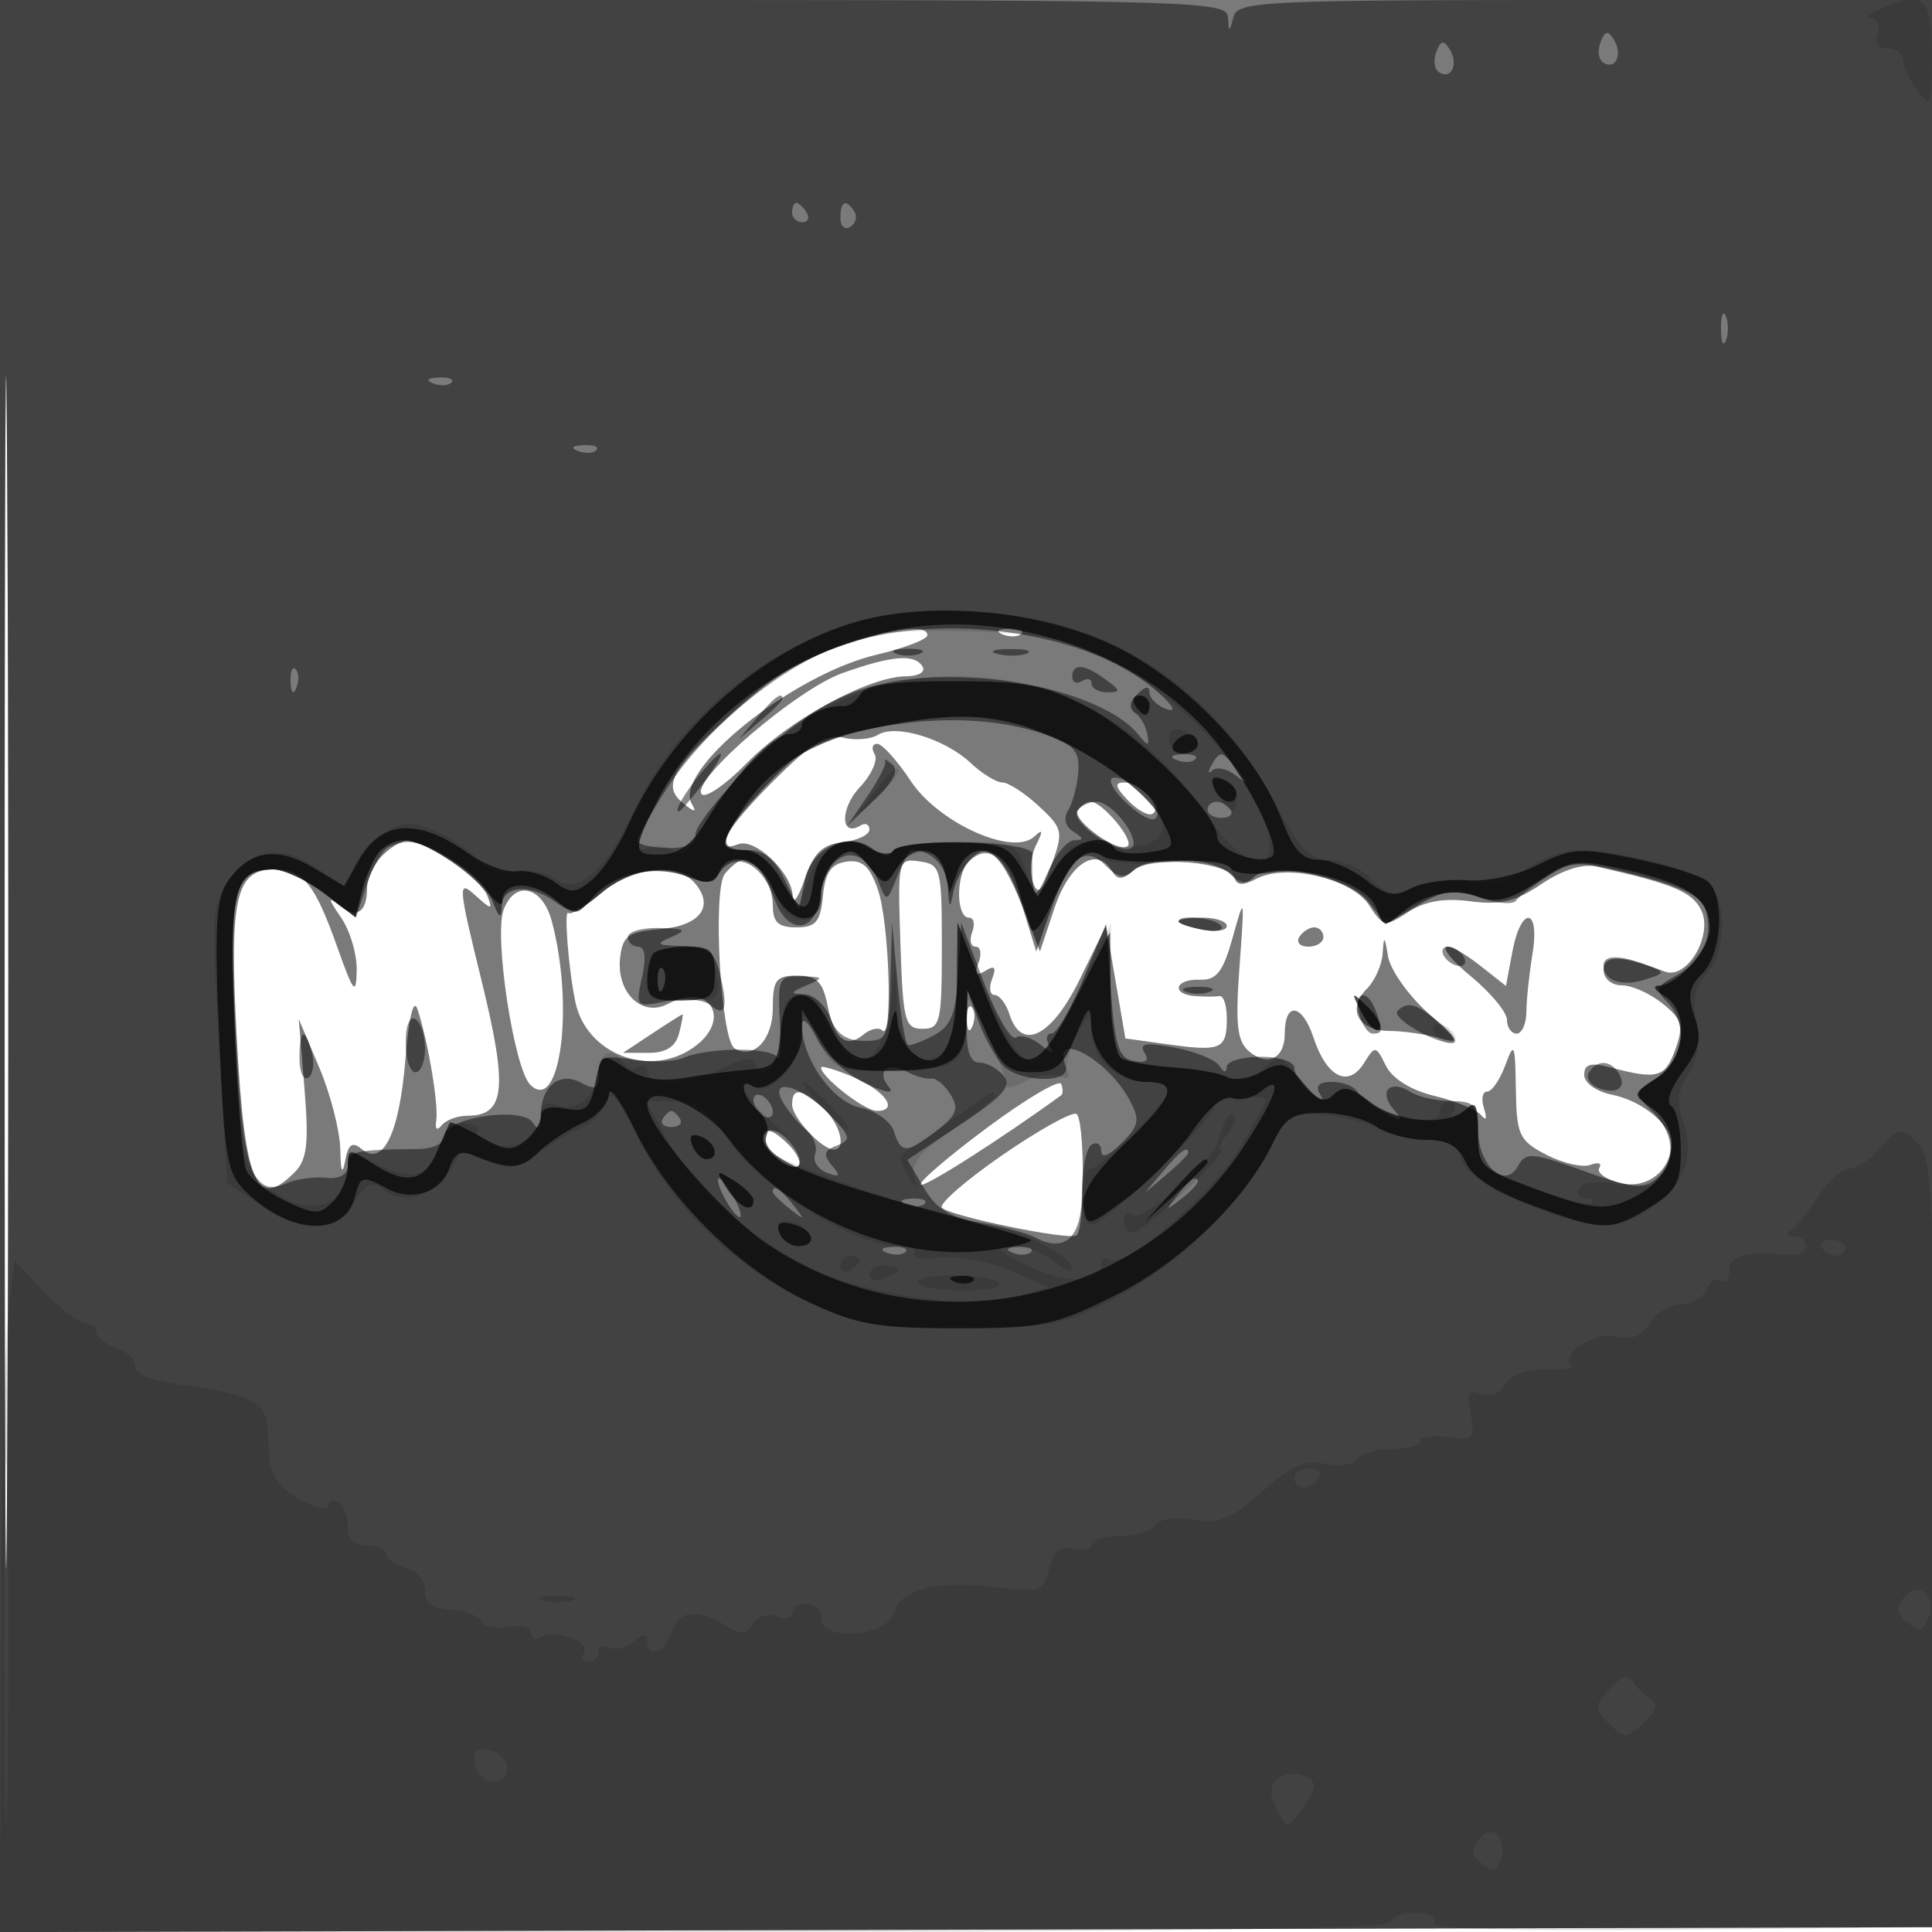 <svg xmlns="http://www.w3.org/2000/svg" width="200" height="200" fill="#000000"><path fill-opacity=".522" fill-rule="evenodd" d="M0 100.005V200.01l100.25-.255 100.25-.255.255-99.75L201.01 0H0zm.481.495c0 55 .121 77.647.269 50.326.148-27.32.148-72.32 0-100C.602 23.147.481 45.5.481 100.5M88.5 66.392c-5.704 1.795-8.197 3.287-13.209 7.908-5.803 5.349-6.716 7.112-4.578 8.845 1.179.956 1.449.985.916.098-2.043-3.4 10.286-13.376 19.121-15.471 2.888-.685 5.25-1.589 5.25-2.009 0-1.077-2.832-.839-7.5.629m15.313-.709c.721.289 1.584.253 1.916-.079s-.258-.568-1.312-.525c-1.165.048-1.402.285-.604.604m-16.58 3.985c-4.726 1.672-15.579 10.963-14.62 12.515.336.543 2.472-.913 4.748-3.235 4.375-4.462 12.581-8.922 16.448-8.938 1.283-.006 2.034-.454 1.691-1.01-.826-1.336-3.129-1.15-8.267.668m3.659 6.399c-.756.467-2.37.6-3.585.295-1.706-.428-3.361.597-7.258 4.494-4.962 4.961-6.432 7.612-3.626 6.535 1.743-.669 5.556 2.959 5.633 5.359.031.963.594.175 1.25-1.75.924-2.709 1.816-3.572 3.944-3.816 1.513-.174 2.75-.764 2.75-1.309 0-.546-.419-.734-.931-.418-2.075 1.283-2.128-1.765-.069-3.957 1.215-1.294 1.911-2.835 1.546-3.426S90.299 77 90.808 77s2.074 1.734 3.477 3.854c2.879 4.351 10.586 7.811 12.79 5.743.886-.831.928-.612.173.903-.548 1.1-.702 2.81-.342 3.801.525 1.441.916 1.081 1.96-1.807 1.233-3.411 1.161-3.74-1.332-6.05C106.083 82.1 104.387 81 103.763 81s-2.104-.911-3.288-2.024c-2.668-2.506-7.743-4.047-9.583-2.909m25.858 6.774c.963 1.013 2.109 1.648 2.549 1.411 1.123-.605-1.255-3.252-2.921-3.252-1.036 0-.943.458.372 1.841m-5.182 1.05c-.635 1.027 4.315 4.559 5.179 3.695.653-.653-2.643-4.586-3.843-4.586-.432 0-1.034.401-1.336.891m-71.997 4.68c-.864.865-1.571 2.365-1.571 3.334 0 2.555-1.093 3.257-2.86 1.836-1.221-.981-1.187-.722.158 1.232.936 1.359 1.669 3.834 1.629 5.5-.063 2.62-.33 2.305-1.982-2.349C32.584 91.475 31.398 90 28.413 90c-4.029 0-4.693 2.954-3.907 17.379.829 15.21 2.005 17.968 5.971 14.001 1.315-1.314 1.51-2.966 1.037-8.75l-.583-7.13 2.115 5c1.163 2.75 2.145 6.575 2.181 8.5.044 2.292.215 2.704.497 1.192.327-1.754.74-2.052 1.721-1.238 2.219 1.842 3.896-1.601 4.523-9.288.361-4.419.842-6.399 1.255-5.166 1.078 3.216 2.198 9.872 1.936 11.5-.144.89.08 1.093.549.5.436-.55 1.643-1 2.683-1 3.915 0 4.206-2.804 1.453-14.008-2.422-9.858-2.468-10.462-.679-8.842 1.742 1.576 1.861 1.582 1.279.064C49.775 90.971 44.048 87 42.203 87c-.583 0-1.767.707-2.632 1.571m60.626.692C98.915 90.807 99.005 95 100.32 95c.492 0 .635.675.318 1.5-.316.825-.153 1.5.362 1.5s.65.749.299 1.664c-.467 1.216-.278 1.441.701.836s1.168-.38.701.836c-.351.915-.233 1.664.263 1.664s1.187.9 1.536 2c1.231 3.878 4.358 2.334 7.26-3.584l2.739-5.583 1 5.833 1.001 5.834 4.5.623c5.4.748 6 .48 6-2.682 0-1.343-.338-2.388-.75-2.323-.412.066-1.537.066-2.5 0-2.558-.173-2.144-1.791.435-1.697 1.761.064 2.427-.794 3.434-4.421 1.218-4.385 1.236-4.308.697 3.03-.447 6.104-.254 7.777 1.022 8.836 1.911 1.585 3.662.693 3.662-1.866 0-3.355 1.809-3.11 2.968.402 1.358 4.115 3.607 5.251 5.236 2.644 1.146-1.836 1.221-1.827 2.265.278.667 1.342 2.603 2.542 5.056 3.131 2.186.526 4.355 1.426 4.819 2 .502.621.616.334.282-.705-.31-.963-.165-1.75.322-1.75s1.337-1.237 1.89-2.75c.903-2.473 1.012-2.224 1.083 2.474.072 4.794.334 5.356 3.169 6.823 1.7.879 3.748 1.345 4.552 1.037s1.217-.164.917.321.672 1.187 2.159 1.56c2.753.691 5.282-1.265 5.282-4.085 0-1.962-2.984-4.427-6.121-5.054-1.619-.324-2.879-1.225-2.879-2.059 0-1.128.659-1.31 2.75-.758 4.826 1.275 5.628 1.051 6.679-1.864.892-2.47.716-3.109-1.31-4.75-1.287-1.042-3.191-1.895-4.23-1.895-1.069 0-1.889-.698-1.889-1.608 0-1.58 1.882-1.526 6.333.182 2.353.903 5.106-3.885 3.721-6.473-.971-1.814-2.921-2.608-10.803-4.402-1.39-.316-3.555.376-5.67 1.81-2.656 1.803-4.302 2.204-7.363 1.793-2.708-.363-4.727-.014-6.447 1.113-2.399 1.571-2.571 1.54-4.07-.749-1.797-2.742-8.616-4.317-11.654-2.691-1.291.691-1.997.676-2.238-.047-.57-1.711-8.556-2.383-10.376-.873-1.287 1.068-1.735 1.074-2.379.032-1.558-2.52-4.365-.656-5.893 3.913l-1.504 4.5-1.346-3.5c-2.592-6.74-4.104-8.159-6.114-5.737m-25.148 1.178c-1.307 1.575-.45 17.193.992 18.084 1.946 1.203 3.959-.898 3.959-4.132 0-2.961.321-3.393 2.525-3.393 2.009 0 2.648.617 3.129 3.021.712 3.558 1.935 4.565 3.732 3.074.714-.593 1.594-.782 1.956-.42 1.114 1.114.727-11.179-.459-14.58-.851-2.441-1.624-3.131-3.25-2.899-1.596.227-2.212 1.122-2.446 3.554-.26 2.692-.732 3.25-2.75 3.25C80.561 96 80 95.471 80 93.7c0-2.197-1.639-4.7-3.078-4.7-.372 0-1.215.649-1.873 1.441m18.161 7.234c.265 8.062.463 8.825 2.29 8.825 1.843 0 2-.667 2-8.5 0-8.098-.108-8.515-2.29-8.825-2.256-.32-2.286-.195-2 8.5m-30.994-5.203c-1.616 1.36-3.133 2.277-3.372 2.039-.486-.486.002 5.786.717 9.211 1.122 5.384 7.662 7.911 12.216 4.721 4.079-2.856 1.747-6.864-2.629-4.522-2.676 1.432-5.372-1.179-4.952-4.797.261-2.252.843-2.668 4.11-2.938 4.131-.34 5.671-2.304 3.683-4.699-1.867-2.25-6.482-1.785-9.773.985m-10.08 1.705c-1.017 2.718 1.069 16.428 2.757 18.116 3.104 3.104 4.58-8.139 2.225-16.946-.968-3.617-3.815-4.286-4.982-1.17M122 95.383c0 .211 1.125.599 2.5.862s2.5.09 2.5-.384c0-.473-1.125-.861-2.5-.861s-2.5.173-2.5.383m34.56 3.149-.663 3.532-2.583-2.032c-4.172-3.281-5.128-2.327-1.042 1.041 2.05 1.69 3.728 3.715 3.728 4.5s.45 1.427 1 1.427 1.005-1.013 1.011-2.25.29-3.937.631-6c.8-4.839-1.176-5.045-2.082-.218M134.5 97c-.34.55.084 1 .941 1S137 97.55 137 97s-.423-1-.941-1-1.219.45-1.559 1m8.636 1.679c-.075 1.198-.81 2.852-1.633 3.675-2.097 2.097-.911 4.351 2.298 4.368 1.484.007 3.824.342 5.199.742 2.211.645 2.073.342-1.2-2.618-2.034-1.84-3.886-4.471-4.113-5.846-.359-2.164-.433-2.207-.551-.321m-43.057 6.904c.048 1.165.285 1.402.604.605.289-.722.253-1.585-.079-1.917s-.568.258-.525 1.312M67.5 107l-3 1.987 2.633.006c1.796.005 2.8-.629 3.157-1.993.287-1.1.452-1.997.366-1.993-.086.003-1.506.9-3.156 1.993m17.5 3.509c0 .987 4.504 4.491 5.772 4.491 2.364 0 .835-2.126-2.555-3.551-1.769-.744-3.217-1.167-3.217-.94m17.177 6.238c-4.027 2.992-7.118 5.645-6.868 5.896.344.343 8.309-4.728 14.545-9.261.195-.141.195-.666 0-1.167-.195-.5-3.649 1.539-7.677 4.532M82 114.345c0 1.35 3.073 4.655 4.329 4.655 1.35 0 .621-2.735-1.158-4.345-2.217-2.006-3.171-2.099-3.171-.31m21.725 5.257c-3.686 2.545-6.487 4.973-6.226 5.397.518.838 13.356 3.479 13.962 2.873.881-.882.829-12.275-.057-12.571-.538-.179-3.994 1.756-7.679 4.301M79 117.878c0 1.256 2.934 3.521 3.643 2.812.327-.327-.101-1.291-.953-2.142-1.737-1.738-2.69-1.975-2.69-.67"/><path fill-opacity=".459" fill-rule="evenodd" d="M0 100.005V200.01l100.25-.255 100.25-.255.255-99.75L201.01 0h-36.432c-33.856 0-36.464.124-36.889 1.75-.435 1.667-.463 1.667-.573 0C127.007.103 123.265 0 63.5 0H0zm.481.495c0 55 .121 77.647.269 50.326.148-27.32.148-72.32 0-100C.602 23.147.481 45.5.481 100.5M165.683 4.384c-.328.854-.196 1.799.292 2.1 1.275.789 2.036-.849 1.098-2.366-.621-1.004-.925-.946-1.39.266m-17 1c-.328.854-.196 1.799.292 2.1 1.275.789 2.036-.849 1.098-2.366-.621-1.004-.925-.946-1.39.266M82 22c0 .55.477 1 1.059 1s.781-.45.441-1-.816-1-1.059-1-.441.45-.441 1m5 .559c0 .857.457 1.276 1.016.931.559-.346.758-1.047.441-1.559C87.6 20.544 87 20.802 87 22.559M178.158 34c0 1.375.227 1.938.504 1.25.278-.687.278-1.812 0-2.5-.277-.687-.504-.125-.504 1.25M44.813 39.683c.721.289 1.584.253 1.916-.079s-.258-.568-1.312-.525c-1.165.048-1.402.285-.604.604m15 7c.721.289 1.584.253 1.916-.079s-.258-.568-1.312-.525c-1.165.048-1.402.285-.604.604m26.544 20.399c-6.146 2.364-13.633 8.706-17.529 14.85C67.273 84.385 66 86.685 66 87.044c0 .358 1.35.69 3 .737 2.049.058 3-.394 3-1.428 0-.832 2.592-4.105 5.76-7.273 7.301-7.301 13.25-9.535 23.619-8.869 7.16.46 14.024 2.867 16.385 5.747 1.097 1.337 1.23 1.342 1 .042-.145-.825-.71-1.819-1.256-2.208-.633-.453-.542-1.158.25-1.95.808-.808 1.242-.86 1.242-.149 0 .601.787 1.368 1.75 1.705 1.085.379.724-.306-.951-1.803-7.123-6.368-23.036-8.515-33.442-4.513m6.393.58c.688.278 1.813.278 2.5 0 .688-.277.125-.504-1.25-.504s-1.937.227-1.25.504m10.519.031c.973.254 2.323.237 3-.037s-.119-.481-1.769-.461-2.204.244-1.231.498m-73.19 2.89c.048 1.165.285 1.402.604.605.289-.722.253-1.585-.079-1.917s-.568.258-.525 1.312M111 70.059c0 .582.45.781 1 .441s1-.216 1 .274c0 .491.735.893 1.632.893 1.414 0 1.389-.179-.191-1.334-2.197-1.606-3.441-1.706-3.441-.274M78.405 74.25 76.5 76.5l2.25-1.905c1.237-1.048 2.25-2.06 2.25-2.25 0-.8-.805-.209-2.595 1.905m11.639 1.216c-5.582 1.149-7.038 1.944-10.75 5.873C74.411 86.507 73.981 88 77.375 88c1.661 0 2.822.922 3.861 3.069l1.487 3.068.608-3.042c.682-3.41 4.657-5.18 7.093-3.158.918.762 1.613.813 2.023.148.858-1.387 14.601-1.072 14.44.332-.068.595-.053 1.983.034 3.083.121 1.54.482 1.252 1.57-1.25.777-1.787 1.997-3.257 2.711-3.265 1.005-.012.987-.213-.08-.889-.861-.545-1.063-1.382-.538-2.232.462-.747.929-2.522 1.037-3.943.159-2.08-.429-2.811-3.009-3.744-5.2-1.881-11.676-2.128-18.568-.711M72.807 79.75C71.045 81.802 69.724 84 70.253 84c.204 0 1.369-1.35 2.589-3 2.41-3.26 2.388-4.071-.035-1.25m18.82-.988c.173.282-.64 1.913-1.807 3.625L87.7 85.5l2.864-2.736c1.911-1.827 2.512-3.032 1.806-3.625-.582-.489-.916-.659-.743-.377m30.186-.079c.721.289 1.584.253 1.916-.079s-.258-.568-1.312-.525c-1.165.048-1.402.285-.604.604m3.586.567c-.396.688-.351.916.099.509s1.534-.183 2.41.5c1.409 1.098 1.434 1.039.22-.509-1.636-2.086-1.8-2.116-2.729-.5M115 80.81c0 1.289 3.91 4.614 4.606 3.917.327-.327.299-1.071-.062-1.655-.937-1.516-4.544-3.312-4.544-2.262m-3.473 3.146c-.691 1.118 3.916 4.396 5.457 3.883 1.435-.479-1.702-4.839-3.482-4.839-.761 0-1.65.43-1.975.956M125 83.833c0 .459.655.834 1.456.834s1.224-.375.941-.834-.938-.833-1.456-.833-.941.375-.941.833m-84.694 3.811c-.656.267-1.703 2.028-2.325 3.914l-1.132 3.429-3.269-2.494C31.782 91.122 29.396 90 28.278 90c-4.128 0-4.625 2.143-3.891 16.784.726 14.478 1.662 17.261 5.285 15.704 1.006-.432 2.841-.686 4.078-.565 1.437.141 2.25-.325 2.25-1.289 0-1.453.716-1.62 7.25-1.686 1.609-.017 2.75-.581 2.75-1.36 0-1.879 8.064-3.092 9.152-1.377.577.911.822.687.833-.761.022-3.021 1.932-4.565 4.168-3.368 1.506.806 1.847.624 1.847-.984 0-1.691.493-1.892 3.456-1.411 1.901.308 4.264.232 5.25-.17 2.764-1.125 9.238-1.136 9.779-.017.266.55.375-1.138.242-3.75-.228-4.484-.101-4.746 2.266-4.68 2.296.065 2.339.143.507.93-1.742.749-1.771.868-.225.93.976.038 2.181 1.139 2.677 2.445.628 1.65 1.688 2.375 3.476 2.375 2.464 0 2.579-.257 2.745-6.125l.172-6.125.578 6.267c.317 3.447.802 6.335 1.077 6.419s1.489-.377 2.698-1.024c1.76-.943 2.258-2.22 2.5-6.419L99.5 95.5l2.367 6.237c1.302 3.43 2.784 5.979 3.294 5.664s1.668.028 2.575.763c1.175.953 1.432.977.897.086-.413-.687-.318-1.25.212-1.25s2.019-2.56 3.309-5.689l2.346-5.69.5 6.93c.415 5.748.819 6.991 2.368 7.286 1.277.243 1.627-.036 1.106-.879-.582-.942.159-1.062 3.129-.505 2.141.402 4.224 1.252 4.629 1.889.449.705.743.747.753.108.008-.577 1.59-1.05 3.515-1.05 2.018 0 3.5.498 3.5 1.178 0 .647.761 1.795 1.692 2.55 1.15.932 1.451.971.941.122q-.752-1.25 1.249-1.25c1.1 0 2.277.448 2.615.995s1.602 1.52 2.809 2.163c1.943 1.036 2.045.989.895-.405-1.526-1.852-.25-3.028 1.847-1.702.798.505 2.69.925 4.202.934 2.359.013 2.75.424 2.75 2.893 0 3.71 2.759 6.305 4.119 3.873.85-1.519 1.408-1.48 6.839.474 4.909 1.766 6.178 1.907 7.477.829 2.121-1.76 1.969-4.65-.366-6.985-1.907-1.907-1.901-1.949.5-3.523 2.744-1.797 3.227-5.607.995-7.84-1.249-1.248-1.12-1.605.983-2.731 2.736-1.464 3.873-4.076 2.989-6.861-.422-1.331-2.507-2.366-7.08-3.515-6.081-1.527-6.651-1.52-9.219.113-1.505.958-2.992 2.095-3.303 2.527-.312.432-2 .285-3.751-.325-2.668-.93-3.718-.796-6.467.826l-3.282 1.936-1.717-2.277c-1.963-2.601-10.14-4.376-11.928-2.588-.747.747-1.484.636-2.496-.375-1.71-1.71-8.418-1.911-10.029-.3-.847.847-1.568.702-2.843-.572-2.16-2.16-3.744-.801-5.756 4.938l-1.401 3.998-1.294-4.262c-1.588-5.23-3.375-6.977-5.41-5.288-.792.657-1.631 2.175-1.864 3.373-.36 1.852-.444 1.782-.56-.466C98.023 89.656 96.415 88 94.393 88c-.243 0-.928 1.237-1.521 2.75-1.034 2.639-1.111 2.664-1.891.639-1.722-4.468-5.426-3.502-6.135 1.601-.514 3.701-3.399 3.731-4.683.048-1.283-3.681-3.978-5.011-5.615-2.773-.792 1.084-1.623 1.3-2.606.678-2.571-1.627-6.722-.999-9.641 1.457-2.527 2.127-3.072 2.241-4.768 1-2.659-1.944-5.52-1.765-5.596.35-.052 1.413-.229 1.342-.919-.368-.471-1.166-2.408-3.078-4.305-4.25-3.509-2.169-4.289-2.35-6.407-1.488M122 95.383c0 .211 1.111.596 2.47.856 1.358.26 2.232.087 1.941-.383-.512-.829-4.411-1.246-4.411-.473M65 97c0 .55.486 1 1.079 1 .691 0 .831 1.134.389 3.147-.684 3.113-.656 3.141 2.563 2.497 1.914-.383 3.815-.187 4.612.475 1.533 1.272 1.768.018.727-3.869-.457-1.704-1.364-2.267-3.737-2.32-2.656-.06-2.829-.201-1.133-.93 1.676-.72 1.474-.871-1.25-.93-1.787-.038-3.25.38-3.25.93m84.5 2c.34.55 1.068 1 1.618 1s.722-.45.382-1-1.068-1-1.618-1-.722.45-.382 1m16.5.941c0 1.572 1.892 2.228 4.259 1.476 2.172-.691 2.179-.737.241-1.495-2.798-1.093-4.5-1.086-4.5.019m-43.25 2.721c.688.278 1.813.278 2.5 0 .688-.277.125-.504-1.25-.504s-1.937.227-1.25.504m-22.671 3.588c-.054 2.557.359 3.75 1.299 3.75.757 0 1.884.61 2.503 1.356.892 1.076-.022 2.119-4.414 5.035l-5.54 3.678 1.719 2.908c1.285 2.177 2.742 3.078 5.786 3.582 2.237.37 4.823 1.069 5.746 1.554 3.116 1.635 4.822-.013 4.822-4.661 0-2.384.45-4.612 1-4.952s1-.041 1 .663c0 .782.819.462 2.1-.819 1.816-1.816 1.932-2.416.854-4.431-2.312-4.32-8.133-7.438-6.651-3.562.715 1.869-4.917 1.74-6.562-.15-.814-.936-1.953-3.051-2.532-4.701l-1.051-3zM140.71 105c.288 1.1.921 2 1.407 2 1.045 0 1.082-.319.276-2.418-.881-2.296-2.3-1.944-1.683.418m3.972-.348c-.711.71 3.846 3.369 5.682 3.315.625-.019.074-.919-1.225-2-2.512-2.093-3.413-2.359-4.457-1.315M42 107.941c0 1.682.45 3.059 1 3.059s1-1.098 1-2.441-.45-2.719-1-3.059c-.583-.361-1 .656-1 2.441m41.023-1.845c-.049 3.451 3.152 7.989 6.043 8.567 1.59.318 3.142 1.416 3.472 2.456.743 2.341 1.328 2.328 4.462-.099 2.046-1.584 2.299-2.261 1.391-3.728-.61-.986-1.51-1.724-2-1.641-.49.084-1.619-.238-2.51-.714-2.019-1.081-3.211-.04-1.843 1.609.614.74-.37.577-2.467-.408-1.918-.901-4.171-2.988-5.006-4.638-.836-1.65-1.53-2.282-1.542-1.404M31 109.559c0 1.407.408 2.307.906 1.999s.671-1.46.383-2.559c-.719-2.752-1.289-2.504-1.289.56m133.496 1.448c-.343.554.1 1.285.984 1.624 1.914.734 2.981-.075 2.061-1.564-.83-1.344-2.235-1.371-3.045-.06m-83.533 2.923c.51.954 1.601 2.293 2.423 2.975.822.683 1.271 1.825.997 2.539s.267 1.591 1.201 1.95c1.37.526 1.473.38.532-.754-.915-1.103-.806-1.545.508-2.049 1.496-.574 1.436-.898-.56-3.023-2.853-3.037-6.472-4.199-5.101-1.638M78 113.882c0 .55.45 1.278 1 1.618s1 .168 1-.382-.45-1.278-1-1.618-1-.168-1 .382m-9.397 1.951c-.283.459.12.834.897.834s1.18-.375.897-.834S69.71 115 69.5 115s-.614.375-.897.833M79 117.878c0 1.278 2.94 3.515 3.667 2.789.726-.727-1.511-3.667-2.789-3.667a.88.88 0 0 0-.878.878m41.405 3.372-1.905 2.25 2.25-1.905c1.237-1.048 2.25-2.06 2.25-2.25 0-.8-.805-.209-2.595 1.905M75 124c.589 1.1 1.295 2 1.57 2s.019-.9-.57-2-1.295-2-1.57-2-.019.9.57 2m46.872-.25c-1.243 1.586-1.208 1.621.378.378 1.666-1.307 2.195-2.128 1.372-2.128-.207 0-.995.787-1.75 1.75M80 123.378c0 .207.787.995 1.75 1.75 1.586 1.243 1.621 1.208.378-.378-1.307-1.666-2.128-2.195-2.128-1.372m13.813 1.305c.721.289 1.584.253 1.916-.079s-.258-.568-1.312-.525c-1.165.048-1.402.285-.604.604m-2 5c.721.289 1.584.253 1.916-.079s-.258-.568-1.312-.525c-1.165.048-1.402.285-.604.604m13 0c.721.289 1.584.253 1.916-.079s-.258-.568-1.312-.525c-1.165.048-1.402.285-.604.604"/><path fill-opacity=".12" fill-rule="evenodd" d="M194.5 1c-1.1.473-1.452.891-.781.93.67.038.959.745.643 1.57-.365.95.013 1.5 1.031 1.5.884 0 1.621.563 1.639 1.25.017.688.692 2.124 1.5 3.191 1.346 1.78 1.468 1.469 1.468-3.75 0-6.061-.774-6.722-5.5-4.691M88.286 64.403c-10.107 3.274-18.517 10.58-22.787 19.796-2.759 5.957-5.865 8.572-8.036 6.77-.798-.662-2.568-.991-3.932-.73-1.579.302-3.061-.168-4.078-1.291-.879-.971-2.912-2.31-4.519-2.976-2.425-1.004-3.336-.939-5.352.382-1.337.876-2.722 2.512-3.079 3.636l-.648 2.043-2.929-2.086c-3.653-2.601-6.652-2.218-9.173 1.172-1.82 2.447-1.892 3.565-1.101 16.965l.848 14.345 3.398 2.286c4.461 3 7.637 2.924 9.705-.232 1.257-1.919 1.964-2.258 2.968-1.424 2.604 2.161 6.26.414 8.05-3.846.066-.159 1.314.256 2.773.921 2.265 1.032 3.05.918 5.379-.781 1.5-1.093 3.557-2.297 4.572-2.676 1.015-.378 2.074-1.563 2.354-2.634.391-1.497 1.184-.596 3.432 3.903 3.542 7.088 10.067 13.318 17.694 16.894 4.968 2.328 6.921 2.658 15.675 2.648 9.255-.011 10.45-.247 16.037-3.157 6.508-3.39 13.484-10.21 16.14-15.779 1.492-3.13 2.005-3.438 5.272-3.161 1.99.169 4.586.825 5.769 1.458s3.478 1.151 5.1 1.151c2.105 0 3.098.571 3.47 1.995.312 1.193 2.47 2.836 5.367 4.088 7.579 3.276 10.731 3.49 14.271.97 3.504-2.495 4.584-5.499 3.263-9.071-.656-1.772-.494-3.113.571-4.739.964-1.47 1.264-3.373.855-5.418-.446-2.23-.141-3.692 1.044-5.001 1.964-2.17 2.2-7.084.442-9.202-1.295-1.561-9.313-3.638-13.9-3.6-1.486.012-3.79.859-5.12 1.882-1.73 1.33-3.471 1.719-6.106 1.366-2.028-.272-4.641.016-5.808.641-1.748.935-2.477.779-4.144-.888C140.91 89.91 138.901 89 137.559 89c-1.962 0-3.07-1.179-5.641-6.002-6.539-12.268-17.712-19.277-31.418-19.708-4.734-.149-9.72.305-12.214 1.113M89 65.879c-8.475 2.777-17.425 10.113-21.081 17.28-2.282 4.473-2.373 5.229-.541 4.526.758-.291 1.845-.062 2.415.508.716.716 1.533.076 2.641-2.065 4.945-9.563 15.582-16.126 26.138-16.127 11.113-.002 19.708 4.732 26.49 14.589 4.725 6.868 8.612 5.611 4.934-1.597-2.844-5.575-8.882-11.387-15.212-14.642-4.391-2.258-6.806-2.766-14.284-3.004-4.95-.158-10.125.082-11.5.532M117 73c0 .55.45 1 1 1s1-.45 1-1-.45-1-1-1-1 .45-1 1m-27.489 2.562c-4.997 1.086-6.694 2.048-10.25 5.812C74.548 86.362 73.993 88 77.015 88c1.157 0 2.775 1.251 3.803 2.941l1.788 2.941 1.109-2.939c1.31-3.469 3.834-4.706 6.371-3.121 1.029.642 2.063.746 2.377.238.305-.494 3.283-.911 6.616-.927 5.852-.028 6.097.075 7.112 2.985l1.051 3.014 1.933-3.18c1.629-2.678 2.376-3.092 4.731-2.621 4.317.864 6.953-.156 6.351-2.457-.677-2.588-8.382-7.807-14.045-9.511-5.33-1.604-8.586-1.565-16.701.199m31.489.969c0 .808.675 1.469 1.5 1.469s1.5-.402 1.5-.893-.675-1.152-1.5-1.469c-.914-.35-1.5-.001-1.5.893m-30.394 5.317L88.712 84.5l2.338-2.222c1.287-1.222 2.139-2.416 1.894-2.652s-1.296.763-2.338 2.222m35.406.175c1.241 2.318 1.988 2.537 1.988.584 0-.766-.685-1.656-1.523-1.978-1.243-.476-1.328-.22-.465 1.394m-86.809 6.233c-.573.69-1.349 2.478-1.724 3.973l-.682 2.718-3.243-2.474C31.77 91.113 29.396 90 28.278 90c-4.112 0-4.624 2.165-3.971 16.786.587 13.165.715 13.804 3.208 15.964 4.04 3.501 8.485 2.461 8.485-1.985 0-1.545.327-1.66 2.065-.73 4.278 2.289 6.08 2.041 7.227-.996.667-1.768 1.763-2.835 2.829-2.755.957.072 1.54.455 1.295.852s.483 1.015 1.617 1.375c2.319.735 4.967-.992 4.967-3.24 0-.961.575-1.264 1.627-.861 2.058.79 4.373-1.08 4.373-3.532 0-2.017 1.482-2.526 2.51-.862.346.559 1.047.758 1.559.441.512-.316.931-.098.931.484 0 1.543 4.643 1.295 7.971-.426 2.077-1.074 2.98-1.163 3.26-.323.771 2.314 2.769-.393 2.769-3.751 0-2.774.387-3.441 2-3.441 1.1 0 2 .625 2 1.389s.848 2.437 1.885 3.718c1.588 1.96 2.132 2.123 3.447 1.033.858-.713 1.731-3.173 1.94-5.468l.379-4.172.174 4.128c.206 4.852 2.343 7.308 4.675 5.372 1.025-.85 1.513-3.187 1.542-7.372l.043-6.128 2.439 5.876c2.593 6.243 4.149 8.624 5.637 8.624.505 0 2.475-3.25 4.378-7.222L115 95.556v6.663c0 3.665.426 6.927.948 7.249.521.322 2.883.752 5.25.957s5.124.704 6.13 1.11c1.171.473 2.415.151 3.463-.897 1.514-1.515 1.8-1.432 3.848 1.113 1.731 2.151 2.479 2.487 3.439 1.546.958-.939 1.771-.774 3.709.75 2.609 2.052 7.213 2.66 7.213.953 0-.55.477-1 1.059-1s.721.562.308 1.25c-.51.849-.209.81.941-.122 1.529-1.241 1.692-1.032 1.692 2.178 0 3.397.242 3.641 5.632 5.657 3.097 1.159 5.872 1.867 6.166 1.572s-.016-.535-.69-.535-.939-.464-.589-1.031c.375-.606 2.089-.758 4.168-.368 2.499.469 3.788.258 4.407-.719 1.509-2.382.988-5.711-1.124-7.191-2.011-1.408-2.006-1.437.5-3.079 3.041-1.993 3.494-6.951.78-8.532-.963-.561-1.272-1.033-.689-1.05 1.766-.05 5.44-3.992 5.424-5.819-.028-3.148-1.624-4.304-7.987-5.789-6.18-1.441-6.401-1.421-9.909.892-2.895 1.908-4.123 2.187-6.349 1.44-2.118-.712-3.507-.49-5.976.952-3.212 1.876-3.22 1.875-5.242-.475-2.353-2.736-9.68-4.174-11.896-2.336-1.085.901-1.533.789-2.03-.506-.53-1.379-1.642-1.572-6.521-1.13-3.658.332-6.299.117-6.986-.57-1.525-1.525-3.657.762-5.399 5.793l-1.377 3.977-1.737-5.23c-1.998-6.015-4.736-7.073-6.414-2.479-.925 2.532-1.01 2.57-1.083.469-.109-3.155-2.989-4.048-5.009-1.554-1.616 1.996-1.621 1.996-3.214-.064-1.369-1.77-1.826-1.871-3.225-.709-.897.744-1.631 2.39-1.631 3.657 0 3.476-3.233 3.622-4.708.212-1.505-3.477-4.178-4.638-5.744-2.496-.792 1.084-1.623 1.3-2.606.678-2.6-1.645-6.735-.988-9.75 1.549-2.58 2.171-3.12 2.299-4.199 1-1.76-2.121-5.977-1.941-6.056.258-.052 1.413-.229 1.342-.919-.368-.933-2.31-6.844-6.382-9.264-6.382-.83 0-1.978.565-2.551 1.256M67.355 99.75c-.845 3.232-.378 3.75 3.441 3.81 3.609.058 3.781-.082 3.389-2.75-.346-2.359-.89-2.81-3.392-2.81-1.997 0-3.131.577-3.438 1.75m.724 1.833c.048 1.165.285 1.402.604.605.289-.722.253-1.585-.079-1.917s-.568.258-.525 1.312m31.928 3.917c-.058 4.664-1.007 5.334-7.609 5.365-5.857.028-6.145-.09-7.678-3.168-1.57-3.153-1.593-3.161-1.656-.602-.071 2.891-3.352 6.463-5.001 5.444-2.17-1.341-.986 1.046 1.717 3.461 1.539 1.375 2.207 2.098 1.485 1.607-1.901-1.292-2.909.196-1.205 1.779 1.487 1.381 20.034 7.614 22.659 7.614 2.272 0 8.281 3.098 8.281 4.269 0 .573-.823.296-1.829-.614s-2.918-1.637-4.25-1.615c-2.071.034-1.851.324 1.521 2.006 3.837 1.915 7.558 1.83 7.558-.172 0-.546.408-.74.908-.431 1.526.943 10.829-7.139 13.539-11.762 1.404-2.396 2.553-4.557 2.553-4.802s-1.238-.374-2.75-.287-2.686.552-2.607 1.033c.173 1.062-10.856 11.773-12.485 12.125-.676.146-1.158-1-1.158-2.75 0-1.65.375-3 .833-3 1.086 0 8.167-7.081 8.167-8.167 0-.458-1.093-.833-2.429-.833-3 0-5.558-2.426-5.611-5.321-.037-1.988-.172-1.936-1.544.595-.828 1.525-1.236 3.208-.908 3.738.328.531-.067.711-.878.4-.811-.312-2.415-.062-3.566.554s-2.014.763-1.918.327-.788-2.818-1.964-5.293c-2.055-4.325-2.14-4.383-2.175-1.5m40.957-.664c.659 1.284 1.472 2.061 1.807 1.726.336-.335-.203-1.386-1.197-2.336-1.728-1.65-1.755-1.623-.61.61M148.5 107c.34.55 1.068 1 1.618 1s.722-.45.382-1-1.068-1-1.618-1-.722.45-.382 1M85 114.5c1.292 1.375 2.574 2.5 2.849 2.5s-.557-1.125-1.849-2.5-2.574-2.5-2.849-2.5.557 1.125 1.849 2.5m14 1.106c-1.925 1.379-4.12 2.869-4.877 3.312-1.099.641-1.135 1.186-.175 2.693.983 1.543 1.105 1.573.667.16-.382-1.231.749-2.613 3.924-4.798 2.454-1.688 4.461-3.272 4.461-3.521 0-.676-.205-.565-4 2.154m-29.814 2.525c2.982 5.322 8.953 10.501 15.519 13.459 5.918 2.666 16.34 3.958 20.795 2.577l3-.93-3.93-1.707c-2.161-.939-5.392-1.536-7.179-1.327-1.788.208-3.031.023-2.762-.412s-.416-.791-1.523-.791c-4.878 0-14.949-6.392-18.097-11.486-1.699-2.748-2.822-3.514-5.155-3.514h-2.982zm57.565-1.924c-.273.711-.577 1.607-.675 1.991-.493 1.932-7.706 8.254-8.659 7.589-.619-.431-1.084-.167-1.084.616 0 .754.488 1.277 1.084 1.161 1.253-.242 10.001-8.564 9.003-8.564-.366 0-.096-.686.6-1.524s1.031-1.758.746-2.043-.742.063-1.015.774m-55.093 2.344c.306.797.958 1.449 1.449 1.449 1.438 0 1.026-1.735-.556-2.342q-1.452-.56-.893.893M194.5 119c-.995 1.1-2.405 2-3.132 2s-2.109 1.237-3.072 2.75c-.962 1.513-2.21 3.081-2.773 3.485-.651.467-.568.74.227.75.688.008 1.25.482 1.25 1.053s-1.012.951-2.25.844c-4.155-.357-5.75.108-5.75 1.677 0 .857-.403 1.31-.895 1.006-.493-.305-1.153.119-1.469.941-.315.822-1.484 1.494-2.596 1.494s-2.575.884-3.25 1.964c-.856 1.371-1.907 1.794-3.479 1.399-2.181-.547-5.842 1.773-4.661 2.954.306.305-.896.514-2.67.463-2.004-.057-3.569.52-4.13 1.523-.538.962-1.558 1.363-2.524.992-1.32-.507-1.524-.109-1.094 2.137.49 2.563.322 2.729-2.352 2.337-1.584-.232-2.88-.051-2.88.404s-1.323.827-2.941.827-3.235.476-3.595 1.059c-.36.582-1.849.8-3.309.485-2.077-.449-3.492.175-6.499 2.863-3.195 2.857-4.397 3.347-7.123 2.905-1.892-.307-3.569-.063-3.965.578-.377.61-2.009 1.11-3.627 1.11s-2.941.408-2.941.906-.842.687-1.871.418c-1.371-.359-2.041.188-2.507 2.045-.6 2.391-.915 2.502-5.545 1.954-6.258-.741-9.775.149-10.578 2.679-.795 2.506-7.499 2.951-7.499.498 0-.825-.675-1.5-1.5-1.5s-1.5.436-1.5.969-.72.692-1.601.354-1.991.013-2.469.781c-.709 1.138-1.242 1.165-2.886.146-2.905-1.801-4.817-1.542-5.544.75-.674 2.125-2.5 2.766-2.5.878 0-.791-.431-.765-1.456.086-.801.664-1.926.918-2.5.563s-1.044-.168-1.044.414S61.523 172 60.941 172s-.801-.418-.485-.928c.697-1.128-3.033-2.451-4.447-1.578-.555.343-1.009.139-1.009-.455 0-.597-1.088-.881-2.442-.635-1.343.243-2.595-.014-2.781-.573s-1.562-1.086-3.057-1.173c-1.918-.111-2.719-.701-2.719-2.002-.001-1.014-.901-2.079-2.001-2.366-1.1-.288-2-.921-2-1.407 0-.485-.9-.883-2-.883-1.313 0-2-.667-2-1.941 0-1.068-.45-2.219-1-2.559s-1-.162-1 .394c0 .557-1.347.246-2.994-.691-2.103-1.196-3.032-2.521-3.125-4.453-.213-4.474-.313-4.781-1.872-5.745-.821-.507-3.858-1.217-6.75-1.578-3.352-.419-5.259-1.135-5.259-1.975 0-.724-.9-1.603-2-1.952s-2-1.054-2-1.567S9.486 137 8.858 137s-2.54-1.463-4.25-3.25L1.5 130.5.849 136c-.358 3.025-.696 18.662-.75 34.75L0 200h72c47.333 0 72-.343 72-1 0-.55 1.152-1 2.559-1 1.479 0 2.294.429 1.931 1.017-.422.681 8.045.929 25.691.75l26.319-.267-.129-39.701c-.112-34.403-.336-39.907-1.679-41.25-1.958-1.958-2.017-1.952-4.192.451m-119.282 3.977c1.258 2.016 2.782 2.707 2.782 1.264 0-.418-.91-1.328-2.023-2.023-1.876-1.172-1.931-1.117-.759.759m5.458 4.622c.644 1.678 3.66 1.91 3.103.238-.213-.639-1.119-1.27-2.014-1.401-1.034-.152-1.431.272-1.089 1.163m107.927 1.568c.283.458.938.833 1.456.833s.941-.375.941-.833c0-.459-.655-.834-1.456-.834s-1.224.375-.941.834M87 131.059c0 .582.45.781 1 .441s1-.816 1-1.059-.45-.441-1-.441-1 .477-1 1.059m3 .91c0 .532.675.709 1.5.393.825-.317 1.5-.753 1.5-.969s-.675-.393-1.5-.393-1.5.436-1.5.969m5 .781c0 .412 2.009.793 4.463.845s4.228-.285 3.941-.75c-.645-1.044-8.404-1.132-8.404-.095M.444 170c0 16.775.137 23.637.304 15.25s.167-22.113 0-30.5S.444 153.225.444 170M134 153c0 .55.423 1 .941 1s1.219-.45 1.559-1-.084-1-.941-1-1.559.45-1.559 1m63.145 12.325c-.908 1.094-.834 1.688.331 2.655 1.224 1.016 1.619.936 2.145-.435.897-2.337-.981-4.022-2.476-2.22m-140.876.368c.973.254 2.323.237 3-.037s-.119-.481-1.769-.461-2.204.244-1.231.498m110.36 9.165c-1.609 1.777-1.613 2.016-.058 3.571s1.794 1.551 3.571-.058c1.316-1.191 1.552-1.942.764-2.429-.628-.388-1.46-1.22-1.848-1.848-.487-.788-1.238-.552-2.429.764m-117.456 7.801c.421 2.189 3.327 2.498 3.327.355 0-.818-.828-1.646-1.841-1.841-1.336-.257-1.743.15-1.486 1.486m82.996 1.572c-.767.767-.764 1.657.009 3.102 1.054 1.969 1.125 1.974 2.454.156.752-1.029 1.368-2.187 1.368-2.573 0-1.286-2.741-1.775-3.831-.685m20.98 6.089c-.909 1.096-.859 1.676.222 2.573 1.073.891 1.517.842 1.92-.208.866-2.257-.75-4.042-2.142-2.365"/><path fill-opacity=".655" fill-rule="evenodd" d="M88.782 64.34c-9.897 2.799-19.357 11.214-23.788 21.16-.98 2.2-2.658 4.722-3.728 5.603-1.681 1.385-2.206 1.414-3.851.211-1.048-.766-2.82-1.273-3.937-1.127-1.118.147-3.378-.692-5.023-1.863-5.077-3.615-8.912-3.432-11.187.533l-1.64 2.856-3.279-1.935c-3.772-2.225-6.695-1.706-8.842 1.571-1.161 1.772-1.318 4.89-.81 16.123.596 13.19.762 14.049 3.138 16.251 4.444 4.119 9.835 4.254 10.877.272.603-2.309.755-2.351 3.392-.94 2.586 1.385 5.631.354 6.435-2.178.446-1.404 1.149-1.812 2.301-1.336 3.834 1.584 5.071 1.548 6.831-.199 1.021-1.013 3.088-2.395 4.593-3.071 1.505-.675 2.752-2.025 2.773-3 .02-.974 1.23.698 2.688 3.716 3.455 7.145 10.855 14.458 18.039 17.825 4.967 2.328 7.013 2.688 15.257 2.688 8.743 0 10.067-.269 16.197-3.287 6.894-3.394 13.654-9.877 16.539-15.863 1.285-2.666 2.07-3.15 5.104-3.15 1.973 0 4.486.63 5.585 1.4s3.402 1.4 5.116 1.4c2.294 0 3.397.615 4.179 2.33.71 1.56 3.028 3.047 7.013 4.5 7.28 2.655 7.923 2.664 11.996.181 2.785-1.698 3.25-2.548 3.25-5.937 0-2.176-.446-4.231-.991-4.568-.583-.361-.094-1.825 1.192-3.564 1.766-2.389 1.999-3.471 1.223-5.679-.759-2.157-.59-3.097.808-4.495 2.044-2.044 2.368-8.027.518-9.557-.687-.569-4.053-1.612-7.478-2.318-5.659-1.167-6.574-1.111-10 .612-2.185 1.099-5.316 1.779-7.442 1.617-2.018-.153-4.618.23-5.778.85-1.721.921-2.588.751-4.715-.922-1.434-1.127-3.61-2.05-4.836-2.05-1.702 0-2.614-1.007-3.854-4.255-2.538-6.645-9.794-14.2-17.086-17.79-7.563-3.723-18.935-4.833-26.779-2.615M92 65.379c-10.538 2.365-19.602 9-23.959 17.54-2.622 5.139-2.572 5.67.516 5.535 1.781-.078 3.177-1.15 4.602-3.533 2.717-4.546 6.9-8.921 8.528-8.921.722 0 1.313-.42 1.313-.933 0-.919 2.658-2.113 4.388-1.97.489.041 1.26-.527 1.714-1.262.588-.952 3.345-1.33 9.611-1.317 7.573.016 9.495.39 13.91 2.703C117.798 75.932 126 84.149 126 86.622c0 1.429 4.664 3.047 5.726 1.986.828-.828-2.115-6.94-5.44-11.3-7.275-9.537-22.043-14.675-34.286-11.929M117.5 73c.34.55.816 1 1.059 1s.441-.45.441-1-.477-1-1.059-1-.781.45-.441 1m-27.689 2.504c-6.025 1.316-10.545 4.279-13.199 8.65C74.531 87.58 74.579 88 77.047 88c1.226 0 2.728 1.199 3.75 2.994 2.102 3.695 2.977 3.787 3.387.357.422-3.533 3.154-5.246 5.766-3.614 1.089.68 2.203.824 2.512.325.305-.494 3.081-.875 6.169-.847 5.064.045 5.771.323 7.208 2.827l1.593 2.776 1.769-2.909c1.679-2.759 5.071-3.896 6.196-2.076.283.459 1.829.641 3.435.405 2.833-.416 2.879-.511 1.533-3.207-1.596-3.2-7.745-7.548-13.588-9.61-4.705-1.66-9.092-1.638-16.966.083M121.5 77c-.34.55.084 1 .941 1S124 77.55 124 77s-.423-1-.941-1-1.219.45-1.559 1m4.158 4.551c.607 1.582 2.342 1.994 2.342.556 0-.491-.652-1.143-1.449-1.449q-1.452-.56-.893.893m-86.455 6.705c-.573.69-1.349 2.478-1.724 3.973l-.682 2.718-3.243-2.474C31.77 91.113 29.396 90 28.278 90c-4.073 0-4.612 2.193-4.007 16.281.313 7.271.849 13.933 1.193 14.805.343.872 2.162 2.319 4.043 3.216 3.075 1.466 3.572 1.476 4.956.093.845-.846 1.537-2.457 1.537-3.581 0-1.943.122-1.964 2.465-.429 3.537 2.318 5.411 2.003 6.759-1.135.649-1.513 1.254-2.877 1.343-3.031s1.526.501 3.194 1.458c2.548 1.463 3.287 1.528 4.635.409.882-.732 1.604-1.888 1.604-2.57 0-.782.922-1.062 2.502-.76 2.152.411 2.589.038 3.13-2.668.619-3.095.67-3.12 3.111-1.521 1.725 1.131 3.588 1.437 6.119 1.007 2.001-.34 4.988-.721 6.638-.846 2.696-.205 3.031-.608 3.31-3.978.397-4.792 3.071-5.039 5.19-.478 1.988 4.277 5.23 4.398 6.122.228.449-2.102.677-2.363.76-.872.065 1.17.793 2.687 1.618 3.372 2.752 2.284 4.493-.53 4.563-7.372l.063-6.128 2.731 6.995c3.649 9.344 5.109 9.469 9.548.819l3.497-6.814.049 6.191c.027 3.405.542 6.496 1.144 6.868.603.372 3.04.799 5.418.949 2.377.149 4.852.599 5.5 1 .648.4 2.245.157 3.549-.541 2.107-1.128 2.592-1.001 4.334 1.132 1.534 1.877 2.229 2.138 3.186 1.198.955-.938 1.768-.774 3.705.75 2.774 2.182 8.178 2.588 10.013.753.933-.933 1.2-.394 1.2 2.428 0 3.485.219 3.71 5.538 5.7 6.375 2.385 7.771 2.505 10.778.922 4.219-2.221 5.043-6.784 1.654-9.159-2.011-1.408-2.006-1.437.5-3.079 3.041-1.993 3.494-6.951.78-8.532-.971-.566-1.194-1.033-.5-1.05 1.935-.047 5.25-3.81 5.25-5.959 0-2.985-2.271-4.59-8.456-5.974-5.427-1.214-5.848-1.161-9.378 1.175-2.854 1.888-4.239 2.245-6.076 1.565-2.688-.994-5.797-.295-8.249 1.854-1.473 1.291-1.732 1.228-2.298-.556-.803-2.53-6.667-4.539-11.133-3.814-1.855.301-3.657.088-4.004-.472-.347-.563-3.158-.879-6.268-.706-3.101.173-6.2-.041-6.888-.474-1.838-1.157-3.235.078-5.297 4.685-1.158 2.587-2.016 3.559-2.317 2.626-.263-.814-.886-2.83-1.385-4.48-1.161-3.836-4.877-4.686-6.094-1.394l-.832 2.247-.569-2.177c-.701-2.68-3.33-2.83-4.922-.281-1.151 1.842-1.232 1.836-2.894-.218-1.462-1.804-1.946-1.917-3.325-.772-.888.737-1.615 2.41-1.615 3.717 0 3.548-3.45 3.119-5-.622-1.31-3.163-4.633-4.12-5.596-1.611-.416 1.084-1.139 1.16-3.292.347-3.393-1.281-7.634-.317-9.815 2.23-1.604 1.874-1.685 1.874-4.031.029-2.418-1.902-5.266-1.721-5.266.334 0 .614-.702.113-1.561-1.112C48.767 89.83 44.012 87 41.672 87c-.785 0-1.896.565-2.469 1.256m28.464 10.411c-.367.366-.667 1.638-.667 2.825 0 1.814.558 2.146 3.497 2.083 3.129-.067 3.497-.364 3.5-2.825.003-2.354-.405-2.75-2.83-2.75-1.559 0-3.134.3-3.5.667m.412 2.916c.048 1.165.285 1.402.604.605.289-.722.253-1.585-.079-1.917s-.568.258-.525 1.312m31.992 4.045c-.095 4.19-1.586 5.179-7.87 5.222-4.903.034-5.445-.203-7.247-3.157l-1.947-3.193-.003 2.693c-.004 2.705-3.505 6.233-5.167 5.206-1.431-.884-.917 1.29.604 2.552.792.657 1.211 1.792.931 2.521-.852 2.222 3.76 4.297 18.02 8.105 4.891 1.306 9.083 2.564 9.314 2.796.232.232-1.744.709-4.392 1.06-9.557 1.267-21.128-3.716-26.929-11.597-2.449-3.326-8.39-5.779-8.38-3.46.01 2.299 7.712 11.233 12.398 14.383 16.575 11.139 38.951 6.326 49.772-10.705 3.097-4.873 3.655-6.988 1.338-5.065-.818.679-2.128.989-2.91.689-.889-.341-2.453.941-4.168 3.416-1.51 2.178-4.588 5.321-6.84 6.983-3.978 2.935-4.104 2.96-4.427.879-.231-1.49 1.063-3.479 4.25-6.532 5.142-4.927 5.663-6.424 2.237-6.424-2.927 0-5.639-2.889-5.707-6.079-.043-2.031-.301-1.817-1.606 1.329-1.298 3.128-2.043 3.75-4.49 3.75-2.489 0-3.22-.645-4.822-4.25l-1.889-4.25zm40.893-.792c.659 1.284 1.472 2.061 1.807 1.726.336-.335-.203-1.386-1.197-2.336-1.728-1.65-1.755-1.623-.61.61m-69.306 13.715c.306.797.958 1.449 1.449 1.449 1.438 0 1.026-1.735-.556-2.342q-1.452-.56-.893.893m49.779 4.699-2.937 3.25 3.25-2.937c1.787-1.615 3.25-3.078 3.25-3.25 0-.773-.825-.092-3.563 2.937m-46.219-.273c1.258 2.016 2.782 2.707 2.782 1.264 0-.418-.91-1.328-2.023-2.023-1.876-1.172-1.931-1.117-.759.759m5.464 4.636c.293.763 1.159 1.387 1.925 1.387 2.078 0 1.682-1.691-.532-2.27-1.351-.353-1.767-.09-1.393.883m18.131 5.07c.721.289 1.584.253 1.916-.079s-.258-.568-1.312-.525c-1.165.048-1.402.285-.604.604"/></svg>